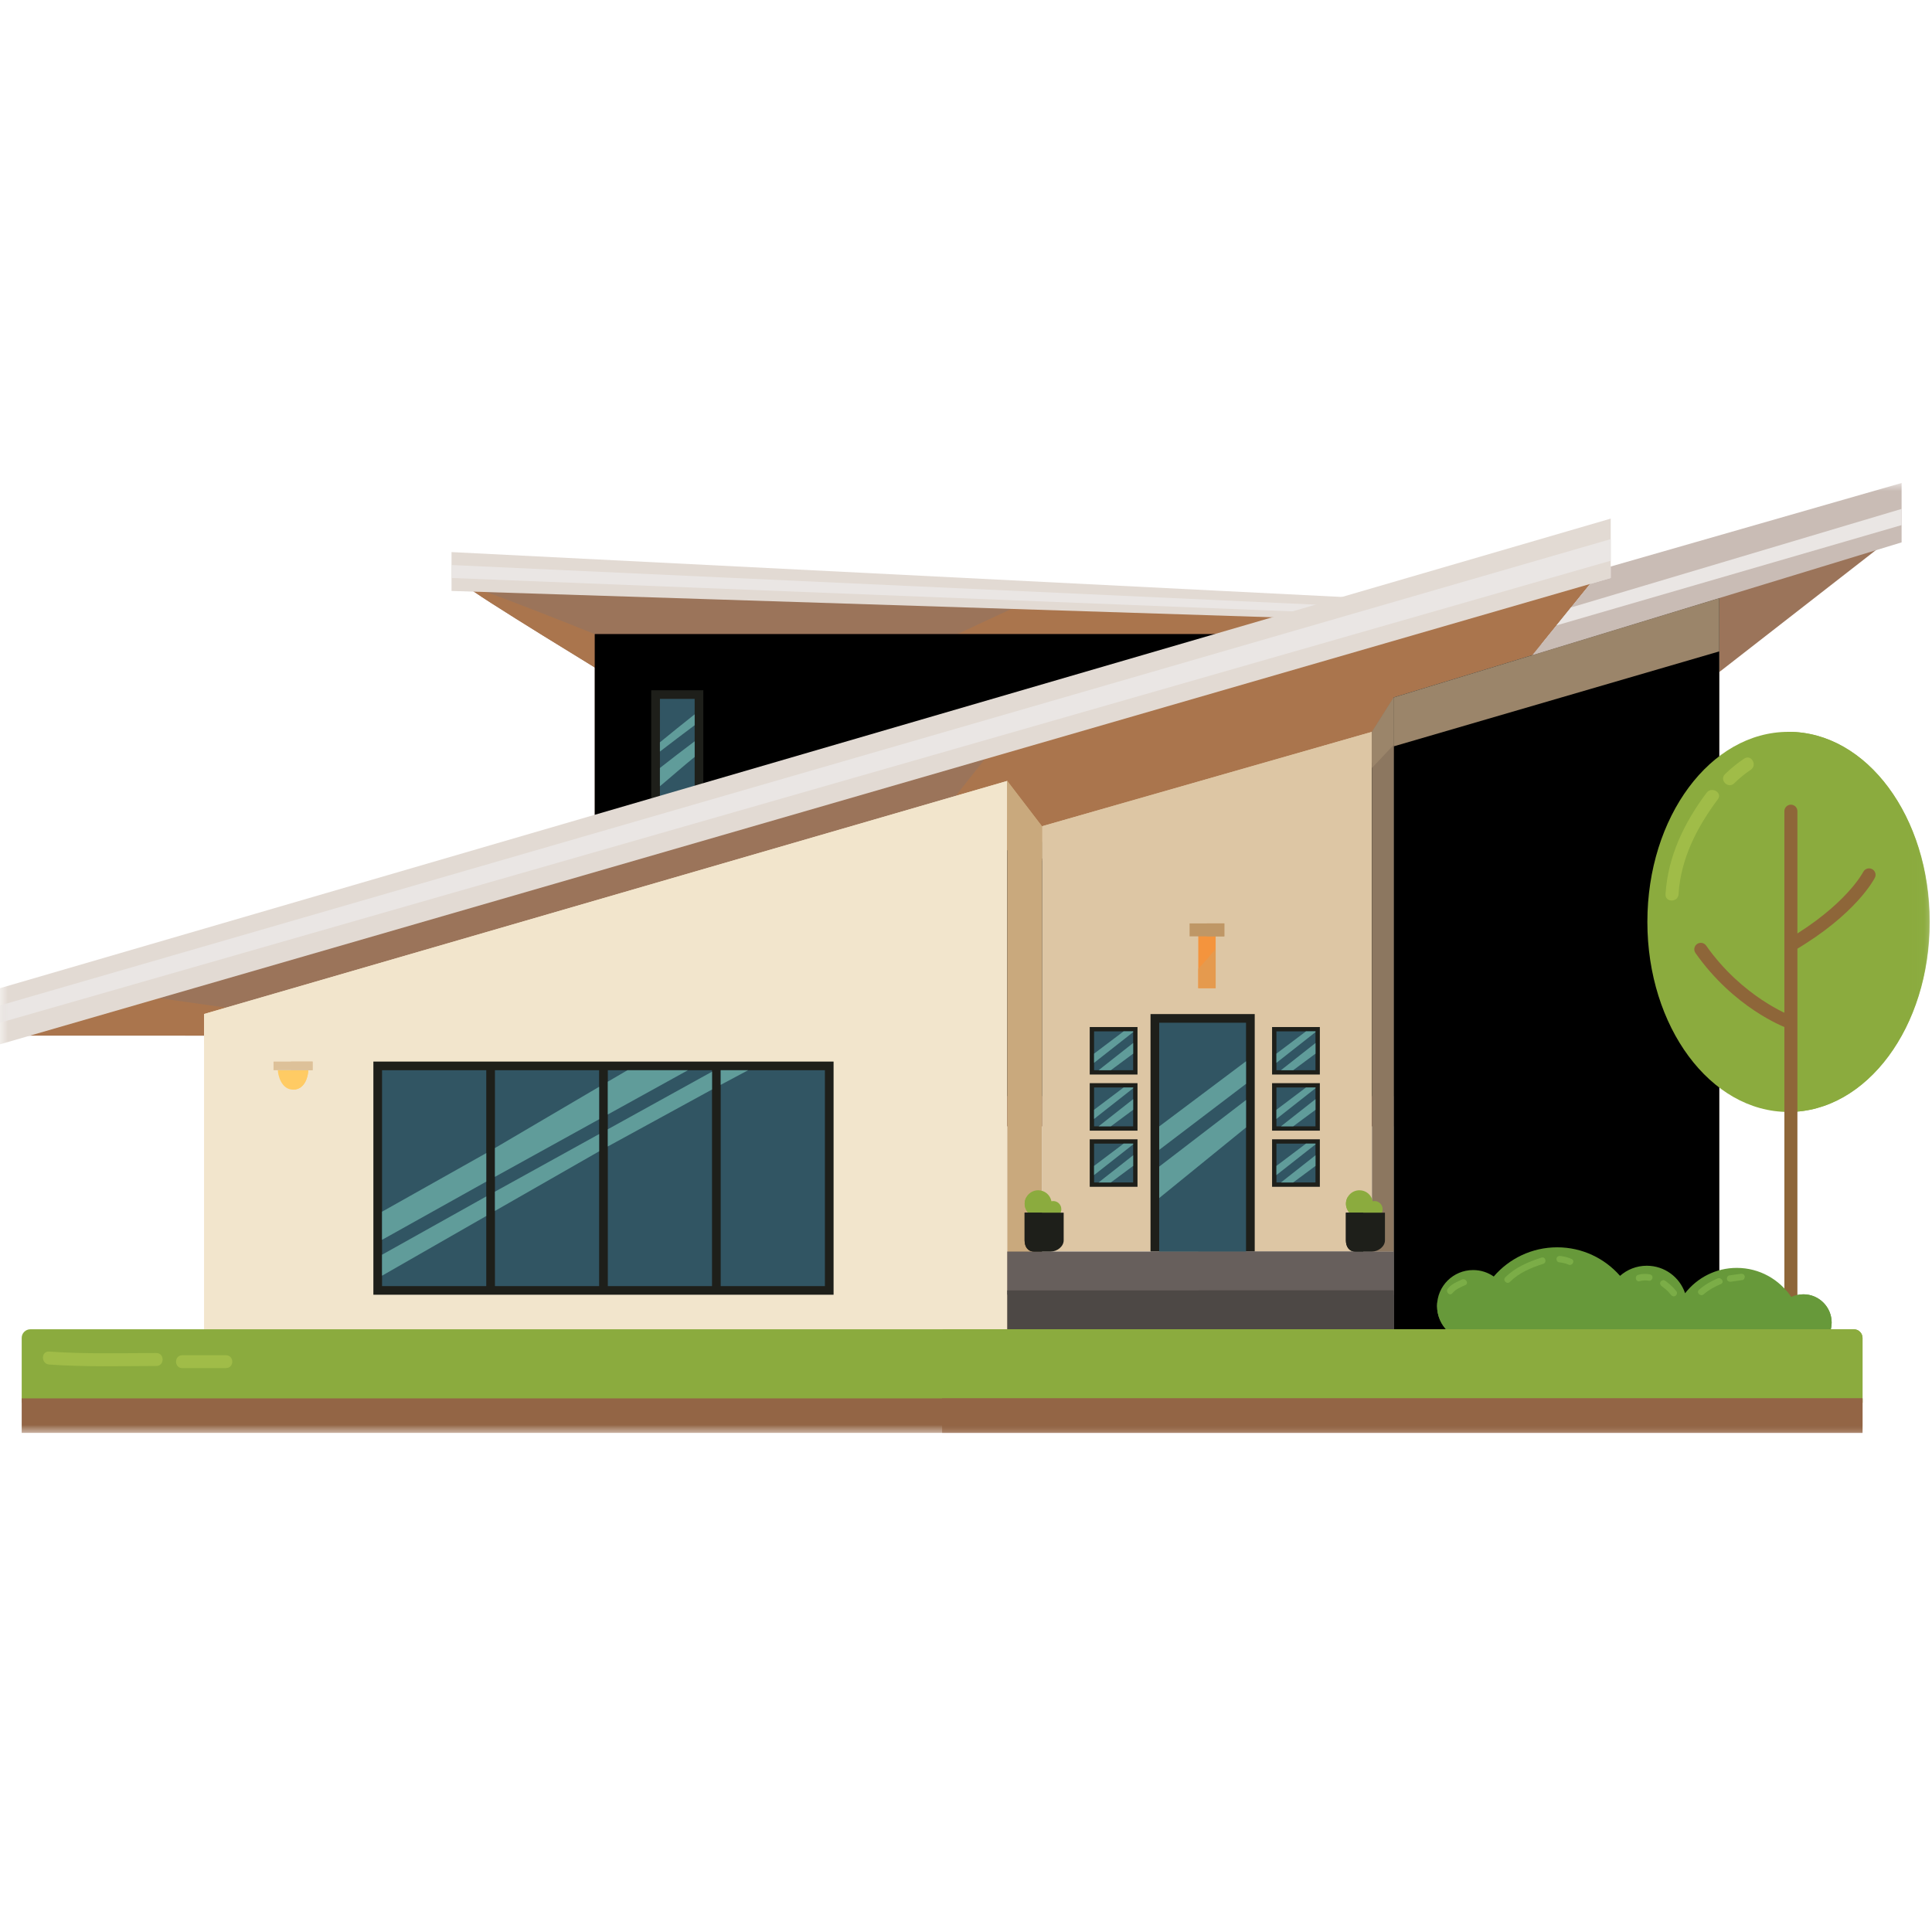 <?xml version="1.0" encoding="UTF-8"?>
<svg width="120px" height="120px" viewBox="0 0 120 120" version="1.1" xmlns="http://www.w3.org/2000/svg" xmlns:xlink="http://www.w3.org/1999/xlink">
    <!-- Generator: Sketch 51.1 (57501) - http://www.bohemiancoding.com/sketch -->
    <title>House2</title>
    <desc>Created with Sketch.</desc>
    <defs>
        <polygon id="path-1" points="0 59 119.862 59 119.862 0 0 0"></polygon>
    </defs>
    <g id="House2" stroke="none" stroke-width="1" fill="none" fill-rule="evenodd">
        <g id="Page-1" transform="translate(0, 30)">
            <path d="M86.562,8.224 C86.562,8.224 28.944,6.168 29.034,6.436 C29.124,6.704 38.382,12.336 38.382,12.336 L86.562,12.336 L86.562,8.224 Z" id="Fill-1" fill="#9B745A"></path>
            <path d="M63.662,7.428 C60.159,9.053 56.663,10.695 53.167,12.336 L86.562,12.336 L86.562,8.224 C86.562,8.224 75.845,7.842 63.662,7.428" id="Fill-3" fill="#AA754D"></path>
            <path d="M36.944,9.386 C36.944,9.386 28.944,6.168 29.034,6.436 C29.124,6.705 38.382,12.336 38.382,12.336 L36.944,9.386 Z" id="Fill-5" fill="#AA754D"></path>
            <mask id="mask-2" fill="white">
                <use xlink:href="#path-1"></use>
            </mask>
            <g id="Clip-8"></g>
            <polygon id="Fill-7" fill="#633B34" mask="url(#mask-2)" points="36.944 39.959 86.562 39.959 86.562 9.386 36.944 9.386"></polygon>
            <polygon id="Fill-9" fill="#000000" mask="url(#mask-2)" points="36.944 38.082 86.562 38.082 86.562 9.386 36.944 9.386"></polygon>
            <polygon id="Fill-10" fill="#E2DAD3" mask="url(#mask-2)" points="28.045 6.705 28.045 4.291 86.562 7.241 86.562 8.582"></polygon>
            <polygon id="Fill-11" fill="#EAE6E4" mask="url(#mask-2)" points="28.045 5.095 28.045 5.9 86.562 8.224 86.562 7.777"></polygon>
            <polygon id="Fill-12" fill="#1E1F1A" mask="url(#mask-2)" points="40.449 20.382 43.685 20.382 43.685 12.873 40.449 12.873"></polygon>
            <polygon id="Fill-13" fill="#315563" mask="url(#mask-2)" points="40.989 19.845 43.146 19.845 43.146 13.409 40.989 13.409"></polygon>
            <path d="M43.146,17.015 L43.146,16.044 C42.421,16.589 41.699,17.137 40.989,17.7 L40.989,18.835 C41.718,18.228 42.429,17.593 43.146,17.015" id="Fill-14" fill="#609C9A" mask="url(#mask-2)"></path>
            <path d="M40.989,16.107 L40.989,16.681 C41.702,16.128 42.424,15.588 43.146,15.045 L43.146,14.369 C42.421,14.941 41.703,15.522 40.989,16.107" id="Fill-15" fill="#609C9A" mask="url(#mask-2)"></path>
            <polygon id="Fill-16" fill="#9B745A" mask="url(#mask-2)" points="14.022 34.327 1.318 34.327 99.056 5.9 95.73 10.012 117.393 3.486 105.91 12.426"></polygon>
            <polygon id="Fill-17" fill="#AA754D" mask="url(#mask-2)" points="99.056 5.9 90.876 16.002 55.314 24.552 61.635 16.558"></polygon>
            <polygon id="Fill-18" fill="#AA754D" mask="url(#mask-2)" points="1.348 34.318 26.294 34.327 9.335 31.918"></polygon>
            <polygon id="Fill-19" fill="#E2DAD3" mask="url(#mask-2)" points="0 34.864 0 31.377 100.045 2.212 100.045 5.9"></polygon>
            <polygon id="Fill-20" fill="#EAE6E4" mask="url(#mask-2)" points="0 32.45 0 33.523 100.045 4.827 100.045 3.486"></polygon>
            <polygon id="Fill-21" fill="#F2E5CC" mask="url(#mask-2)" points="62.562 18.505 12.674 32.982 12.674 53.636 62.562 53.636"></polygon>
            <polygon id="Fill-22" fill="#F2E5CC" mask="url(#mask-2)" points="62.562 18.505 12.674 32.982 12.674 34.864 62.562 20.918"></polygon>
            <polygon id="Fill-23" fill="#BCB09C" mask="url(#mask-2)" points="106.787 7.152 86.562 13.32 86.562 53.636 106.787 53.636"></polygon>
            <polygon id="Fill-24" fill="#000000" mask="url(#mask-2)" points="106.787 7.152 86.562 13.32 86.562 53.636 106.787 53.636"></polygon>
            <polygon id="Fill-25" fill="#9B856A" mask="url(#mask-2)" points="106.787 7.152 86.562 13.32 86.562 16.359 106.787 10.459"></polygon>
            <polygon id="Fill-26" fill="#C9BCB5" mask="url(#mask-2)" points="118.112 3.688 118.112 0 100.045 5.187 100.045 5.9 98.754 6.274 95.175 10.693"></polygon>
            <polygon id="Fill-27" fill="#EAE6E4" mask="url(#mask-2)" points="118.112 1.609 118.112 2.615 96.674 8.845 97.574 7.732"></polygon>
            <path d="M119.843,27.261 C119.843,33.78 115.921,39.065 111.082,39.065 C106.243,39.065 102.321,33.78 102.321,27.261 C102.321,20.741 106.243,15.456 111.082,15.456 C115.921,15.456 119.843,20.741 119.843,27.261" id="Fill-28" fill="#8BAB3E" mask="url(#mask-2)"></path>
            <path d="M111.101,15.456 L111.101,39.065 C115.955,39.065 119.862,33.78 119.862,27.261 C119.862,20.741 115.955,15.456 111.101,15.456" id="Fill-29" fill="#8BAB3E" mask="url(#mask-2)"></path>
            <path d="M111.236,54.039 C111.013,54.039 110.831,53.858 110.831,53.636 L110.831,20.382 C110.831,20.159 111.013,19.98 111.236,19.98 C111.459,19.98 111.64,20.159 111.64,20.382 L111.64,53.636 C111.64,53.858 111.459,54.039 111.236,54.039" id="Fill-30" fill="#8E6639" mask="url(#mask-2)"></path>
            <path d="M111.236,29.098 C111.098,29.098 110.963,29.027 110.888,28.9 C110.774,28.708 110.838,28.462 111.03,28.349 C114.661,26.221 115.718,24.178 115.728,24.158 C115.828,23.959 116.071,23.879 116.271,23.978 C116.471,24.077 116.552,24.319 116.452,24.517 C116.405,24.609 115.276,26.795 111.441,29.042 C111.377,29.08 111.306,29.098 111.236,29.098" id="Fill-31" fill="#8E6639" mask="url(#mask-2)"></path>
            <path d="M111.081,33.858 C111.035,33.858 110.987,33.85 110.941,33.833 C110.81,33.784 107.713,32.61 105.309,29.194 C105.181,29.012 105.225,28.761 105.408,28.634 C105.592,28.507 105.844,28.551 105.972,28.733 C108.225,31.933 111.193,33.068 111.223,33.079 C111.432,33.157 111.538,33.388 111.46,33.596 C111.4,33.758 111.245,33.858 111.081,33.858" id="Fill-32" fill="#8E6639" mask="url(#mask-2)"></path>
            <path d="M104.258,25.544 C104.391,23.344 105.395,21.389 106.698,19.646 C107.009,19.229 106.307,18.829 105.999,19.24 C104.606,21.104 103.591,23.2 103.449,25.544 C103.418,26.063 104.227,26.06 104.258,25.544" id="Fill-33" fill="#A0BC48" mask="url(#mask-2)"></path>
            <path d="M107.713,18.655 C108.031,18.342 108.372,18.062 108.743,17.813 C109.173,17.524 108.769,16.827 108.335,17.118 C107.908,17.404 107.507,17.726 107.141,18.086 C106.77,18.451 107.342,19.02 107.713,18.655" id="Fill-34" fill="#A0BC48" mask="url(#mask-2)"></path>
            <path d="M112.016,50.392 C111.743,50.392 111.486,50.455 111.256,50.566 C110.531,49.473 109.288,48.751 107.873,48.751 C106.565,48.751 105.406,49.369 104.665,50.325 C104.333,49.333 103.394,48.617 102.284,48.617 C101.647,48.617 101.067,48.855 100.624,49.245 C99.674,48.161 98.28,47.473 96.72,47.473 C95.141,47.473 93.729,48.178 92.779,49.286 C92.416,49.034 91.975,48.885 91.498,48.885 C90.261,48.885 89.259,49.882 89.259,51.112 C89.259,52.342 90.261,53.308 91.498,53.308 L113.625,52.836 C113.716,52.624 113.767,52.39 113.767,52.146 C113.767,51.184 112.983,50.392 112.016,50.392" id="Fill-35" fill="#67993A" mask="url(#mask-2)"></path>
            <path d="M112.016,50.392 C111.743,50.392 111.486,50.455 111.256,50.566 C111.159,50.42 111.053,50.282 110.939,50.15 C109.065,50.642 107.156,50.994 105.223,51.216 C101.961,51.591 98.656,51.724 95.374,51.558 C93.52,51.464 91.219,51.486 89.269,50.904 C89.263,50.973 89.259,51.042 89.259,51.112 C89.259,52.342 90.261,53.308 91.498,53.308 L113.625,52.836 C113.716,52.624 113.767,52.39 113.767,52.146 C113.767,51.184 112.983,50.392 112.016,50.392" id="Fill-36" fill="#67993A" mask="url(#mask-2)"></path>
            <path d="M93.783,49.622 C94.353,49.05 95.093,48.744 95.851,48.5 C96.099,48.421 95.993,48.032 95.744,48.112 C94.921,48.377 94.115,48.717 93.497,49.337 C93.314,49.522 93.6,49.806 93.783,49.622" id="Fill-37" fill="#7BAD47" mask="url(#mask-2)"></path>
            <path d="M96.823,48.4 C97.024,48.428 97.23,48.459 97.415,48.547 C97.649,48.658 97.854,48.312 97.619,48.2 C97.398,48.095 97.171,48.047 96.93,48.012 C96.821,47.996 96.713,48.037 96.681,48.152 C96.655,48.248 96.713,48.384 96.823,48.4" id="Fill-38" fill="#7BAD47" mask="url(#mask-2)"></path>
            <path d="M101.851,49.576 C102.046,49.515 102.238,49.522 102.438,49.549 C102.548,49.564 102.641,49.446 102.641,49.347 C102.641,49.225 102.547,49.159 102.438,49.144 C102.204,49.113 101.972,49.115 101.744,49.185 C101.496,49.262 101.601,49.653 101.851,49.576" id="Fill-39" fill="#7BAD47" mask="url(#mask-2)"></path>
            <path d="M103.212,49.888 C103.422,50.039 103.626,50.21 103.78,50.419 C103.846,50.507 103.955,50.551 104.057,50.491 C104.145,50.44 104.195,50.305 104.13,50.216 C103.932,49.948 103.687,49.735 103.417,49.541 C103.327,49.476 103.192,49.525 103.14,49.613 C103.08,49.714 103.123,49.824 103.212,49.888" id="Fill-40" fill="#7BAD47" mask="url(#mask-2)"></path>
            <path d="M105.817,50.393 C106.135,50.115 106.501,49.917 106.889,49.754 C107.128,49.653 106.922,49.306 106.684,49.406 C106.263,49.584 105.876,49.807 105.531,50.108 C105.335,50.28 105.622,50.563 105.817,50.393" id="Fill-41" fill="#7BAD47" mask="url(#mask-2)"></path>
            <path d="M107.514,49.609 L108.222,49.508 C108.331,49.492 108.39,49.355 108.364,49.259 C108.331,49.143 108.224,49.102 108.115,49.118 L107.407,49.219 C107.298,49.235 107.239,49.372 107.265,49.468 C107.298,49.584 107.405,49.625 107.514,49.609" id="Fill-42" fill="#7BAD47" mask="url(#mask-2)"></path>
            <path d="M90.21,50.326 C90.415,50.07 90.72,49.95 91.012,49.821 C91.25,49.716 91.044,49.37 90.808,49.473 C90.485,49.616 90.15,49.759 89.924,50.041 C89.764,50.242 90.048,50.529 90.21,50.326" id="Fill-43" fill="#7BAD47" mask="url(#mask-2)"></path>
            <polygon id="Fill-44" fill="#1E1F1A" mask="url(#mask-2)" points="23.191 50.418 51.775 50.418 51.775 35.936 23.191 35.936"></polygon>
            <polygon id="Fill-45" fill="#DDC6A4" mask="url(#mask-2)" points="64.719 21.32 85.213 15.456 85.213 47.736 64.719 47.736"></polygon>
            <polygon id="Fill-46" fill="#1E1F1A" mask="url(#mask-2)" points="71.461 47.736 77.933 47.736 77.933 32.986 71.461 32.986"></polygon>
            <polygon id="Fill-47" fill="#DDC6A4" mask="url(#mask-2)" points="64.719 21.32 85.213 15.456 85.213 17.611 64.719 23.332"></polygon>
            <polygon id="Fill-48" fill="#C9A97D" mask="url(#mask-2)" points="62.562 18.505 64.719 21.32 64.719 52.564 62.562 52.564"></polygon>
            <polygon id="Fill-49" fill="#C9A97D" mask="url(#mask-2)" points="62.562 18.505 64.719 21.32 64.719 23.466 62.562 20.918"></polygon>
            <polygon id="Fill-50" fill="#675F5C" mask="url(#mask-2)" points="62.562 50.418 86.562 50.418 86.562 47.736 62.562 47.736"></polygon>
            <polygon id="Fill-51" fill="#675F5C" mask="url(#mask-2)" points="74.427 50.418 86.562 50.418 86.562 47.736 74.427 47.736"></polygon>
            <polygon id="Fill-52" fill="#4D4845" mask="url(#mask-2)" points="62.562 52.832 86.562 52.832 86.562 50.15 62.562 50.15"></polygon>
            <polygon id="Fill-53" fill="#4D4845" mask="url(#mask-2)" points="74.427 52.832 86.562 52.832 86.562 50.15 74.427 50.15"></polygon>
            <path d="M115.146,52.564 L1.888,52.564 C1.59,52.564 1.348,52.804 1.348,53.1 L1.348,57.123 L115.685,57.123 L115.685,53.1 C115.685,52.804 115.444,52.564 115.146,52.564" id="Fill-54" fill="#8BAB3E" mask="url(#mask-2)"></path>
            <path d="M115.146,52.564 L58.545,52.564 L58.571,57.123 L115.685,57.123 L115.685,53.1 C115.685,52.804 115.444,52.564 115.146,52.564" id="Fill-55" fill="#8BAB3E" mask="url(#mask-2)"></path>
            <path d="M3.056,54.754 C5.272,54.911 7.489,54.849 9.708,54.843 C10.23,54.842 10.23,54.037 9.708,54.039 C7.489,54.045 5.272,54.106 3.056,53.949 C2.535,53.912 2.539,54.717 3.056,54.754" id="Fill-56" fill="#A0BC48" mask="url(#mask-2)"></path>
            <path d="M11.326,54.977 L14.022,54.977 C14.562,54.977 14.562,54.173 14.022,54.173 L11.326,54.173 C10.804,54.173 10.804,54.977 11.326,54.977" id="Fill-57" fill="#A0BC48" mask="url(#mask-2)"></path>
            <polygon id="Fill-58" fill="#936545" mask="url(#mask-2)" points="1.348 59 115.685 59 115.685 56.855 1.348 56.855"></polygon>
            <polygon id="Fill-59" fill="#936545" mask="url(#mask-2)" points="58.517 59 115.685 59 115.685 56.855 58.517 56.855"></polygon>
            <polygon id="Fill-60" fill="#8C7760" mask="url(#mask-2)" points="86.562 13.32 85.213 15.456 85.213 47.736 86.562 47.736"></polygon>
            <polygon id="Fill-61" fill="#9B856A" mask="url(#mask-2)" points="86.562 13.32 85.213 15.456 85.213 17.7 86.562 16.27"></polygon>
            <polygon id="Fill-62" fill="#1E1F1A" mask="url(#mask-2)" points="67.685 36.741 70.652 36.741 70.652 33.791 67.685 33.791"></polygon>
            <polygon id="Fill-63" fill="#315563" mask="url(#mask-2)" points="30.742 49.882 37.213 49.882 37.213 36.473 30.742 36.473"></polygon>
            <polygon id="Fill-64" fill="#315563" mask="url(#mask-2)" points="23.73 49.882 30.202 49.882 30.202 36.473 23.73 36.473"></polygon>
            <polygon id="Fill-65" fill="#315563" mask="url(#mask-2)" points="37.753 49.882 44.225 49.882 44.225 36.473 37.753 36.473"></polygon>
            <polygon id="Fill-66" fill="#315563" mask="url(#mask-2)" points="44.764 49.882 51.236 49.882 51.236 36.473 44.764 36.473"></polygon>
            <polygon id="Fill-67" fill="#609C9A" mask="url(#mask-2)" points="37.213 39.519 37.213 37.502 30.742 41.307 30.742 43.095"></polygon>
            <polygon id="Fill-68" fill="#609C9A" mask="url(#mask-2)" points="37.213 41.51 37.213 40.439 30.742 44.015 30.742 45.213"></polygon>
            <polygon id="Fill-69" fill="#609C9A" mask="url(#mask-2)" points="30.202 45.528 30.202 44.313 23.73 47.932 23.73 49.236"></polygon>
            <polygon id="Fill-70" fill="#609C9A" mask="url(#mask-2)" points="30.202 43.393 30.202 41.621 23.73 45.26 23.73 47.008"></polygon>
            <path d="M42.728,36.473 L38.971,36.473 C38.565,36.71 38.159,36.947 37.753,37.185 L37.753,39.222 L42.728,36.473 Z" id="Fill-71" fill="#609C9A" mask="url(#mask-2)"></path>
            <polygon id="Fill-72" fill="#609C9A" mask="url(#mask-2)" points="44.225 37.671 44.225 36.563 37.753 40.141 37.753 41.209"></polygon>
            <polygon id="Fill-73" fill="#609C9A" mask="url(#mask-2)" points="46.469 36.473 44.764 36.473 44.764 37.383"></polygon>
            <path d="M17.258,36.473 C17.258,36.741 17.461,37.68 18.202,37.68 C18.994,37.68 19.146,36.741 19.146,36.473 L17.258,36.473 Z" id="Fill-74" fill="#FFCB64" mask="url(#mask-2)"></path>
            <path d="M18.202,36.473 C18.178,36.94 18.202,37.68 18.202,37.68 C18.995,37.68 19.146,36.741 19.146,36.473 L18.202,36.473 Z" id="Fill-75" fill="#FFCB64" mask="url(#mask-2)"></path>
            <polygon id="Fill-76" fill="#DDC199" mask="url(#mask-2)" points="16.989 36.473 19.416 36.473 19.416 35.936 16.989 35.936"></polygon>
            <polygon id="Fill-77" fill="#DDC199" mask="url(#mask-2)" points="18.067 36.473 19.416 36.473 19.416 35.936 18.067 35.936"></polygon>
            <polygon id="Fill-78" fill="#F4943D" mask="url(#mask-2)" points="74.427 31.377 75.506 31.377 75.506 27.891 74.427 27.891"></polygon>
            <path d="M74.427,30.177 L74.427,31.377 L75.506,31.377 L75.506,28.941 C75.157,29.362 74.8,29.776 74.427,30.177" id="Fill-79" fill="#E59A4E" mask="url(#mask-2)"></path>
            <polygon id="Fill-80" fill="#315563" mask="url(#mask-2)" points="72 47.736 77.393 47.736 77.393 33.523 72 33.523"></polygon>
            <polygon id="Fill-81" fill="#609C9A" mask="url(#mask-2)" points="77.393 37.32 77.393 35.917 72 39.965 72 41.421"></polygon>
            <polygon id="Fill-82" fill="#609C9A" mask="url(#mask-2)" points="77.393 40.03 77.393 38.323 72 42.46 72 44.414"></polygon>
            <polygon id="Fill-83" fill="#315563" mask="url(#mask-2)" points="67.955 36.473 70.382 36.473 70.382 34.059 67.955 34.059"></polygon>
            <polygon id="Fill-84" fill="#609C9A" mask="url(#mask-2)" points="68.235 36.473 68.996 36.473 70.382 35.445 70.382 34.783"></polygon>
            <polygon id="Fill-85" fill="#609C9A" mask="url(#mask-2)" points="70.382 34.107 70.382 34.059 69.79 34.059 67.955 35.443 67.955 36.015"></polygon>
            <polygon id="Fill-86" fill="#1E1F1A" mask="url(#mask-2)" points="67.685 43.714 70.652 43.714 70.652 40.764 67.685 40.764"></polygon>
            <polygon id="Fill-87" fill="#315563" mask="url(#mask-2)" points="67.955 43.445 70.382 43.445 70.382 41.032 67.955 41.032"></polygon>
            <polygon id="Fill-88" fill="#609C9A" mask="url(#mask-2)" points="68.235 43.445 68.996 43.445 70.382 42.418 70.382 41.756"></polygon>
            <polygon id="Fill-89" fill="#609C9A" mask="url(#mask-2)" points="70.382 41.079 70.382 41.032 69.79 41.032 67.955 42.416 67.955 42.987"></polygon>
            <polygon id="Fill-90" fill="#1E1F1A" mask="url(#mask-2)" points="67.685 40.227 70.652 40.227 70.652 37.277 67.685 37.277"></polygon>
            <polygon id="Fill-91" fill="#315563" mask="url(#mask-2)" points="67.955 39.959 70.382 39.959 70.382 37.545 67.955 37.545"></polygon>
            <polygon id="Fill-92" fill="#609C9A" mask="url(#mask-2)" points="68.235 39.959 68.996 39.959 70.382 38.932 70.382 38.27"></polygon>
            <polygon id="Fill-93" fill="#609C9A" mask="url(#mask-2)" points="70.382 37.593 70.382 37.545 69.79 37.545 67.955 38.929 67.955 39.501"></polygon>
            <polygon id="Fill-94" fill="#1E1F1A" mask="url(#mask-2)" points="79.011 36.741 81.978 36.741 81.978 33.791 79.011 33.791"></polygon>
            <polygon id="Fill-95" fill="#315563" mask="url(#mask-2)" points="79.281 36.473 81.708 36.473 81.708 34.059 79.281 34.059"></polygon>
            <polygon id="Fill-96" fill="#609C9A" mask="url(#mask-2)" points="79.561 36.473 80.322 36.473 81.708 35.445 81.708 34.783"></polygon>
            <polygon id="Fill-97" fill="#609C9A" mask="url(#mask-2)" points="81.708 34.107 81.708 34.059 81.116 34.059 79.281 35.443 79.281 36.015"></polygon>
            <polygon id="Fill-98" fill="#1E1F1A" mask="url(#mask-2)" points="79.011 43.714 81.978 43.714 81.978 40.764 79.011 40.764"></polygon>
            <polygon id="Fill-99" fill="#315563" mask="url(#mask-2)" points="79.281 43.445 81.708 43.445 81.708 41.032 79.281 41.032"></polygon>
            <polygon id="Fill-100" fill="#609C9A" mask="url(#mask-2)" points="79.561 43.445 80.322 43.445 81.708 42.418 81.708 41.756"></polygon>
            <polygon id="Fill-101" fill="#609C9A" mask="url(#mask-2)" points="81.708 41.079 81.708 41.032 81.116 41.032 79.281 42.416 79.281 42.987"></polygon>
            <polygon id="Fill-102" fill="#1E1F1A" mask="url(#mask-2)" points="79.011 40.227 81.978 40.227 81.978 37.277 79.011 37.277"></polygon>
            <polygon id="Fill-103" fill="#315563" mask="url(#mask-2)" points="79.281 39.959 81.708 39.959 81.708 37.545 79.281 37.545"></polygon>
            <polygon id="Fill-104" fill="#609C9A" mask="url(#mask-2)" points="79.561 39.959 80.322 39.959 81.708 38.932 81.708 38.27"></polygon>
            <polygon id="Fill-105" fill="#609C9A" mask="url(#mask-2)" points="81.708 37.593 81.708 37.545 81.116 37.545 79.281 38.929 79.281 39.501"></polygon>
            <path d="M65.417,44.599 C65.379,44.599 65.342,44.604 65.306,44.612 C65.234,44.224 64.894,43.93 64.483,43.93 C64.02,43.93 63.644,44.304 63.644,44.764 C63.644,45.225 64.02,45.599 64.483,45.599 C64.688,45.599 64.873,45.523 65.019,45.401 C65.111,45.521 65.254,45.599 65.417,45.599 C65.694,45.599 65.92,45.375 65.92,45.099 C65.92,44.823 65.694,44.599 65.417,44.599" id="Fill-106" fill="#8BAB3E" mask="url(#mask-2)"></path>
            <path d="M63.757,44.353 C63.687,44.475 63.644,44.614 63.644,44.764 C63.644,45.225 64.02,45.599 64.483,45.599 C64.688,45.599 64.874,45.523 65.019,45.401 C65.111,45.521 65.254,45.599 65.417,45.599 C65.68,45.599 65.894,45.397 65.916,45.141 C65.14,45.064 64.394,44.821 63.757,44.353" id="Fill-107" fill="#8BAB3E" mask="url(#mask-2)"></path>
            <path d="M63.64,45.323 L63.64,47.041 C63.64,47.425 63.833,47.736 64.219,47.736 L65.268,47.736 C65.655,47.736 66.067,47.425 66.067,47.041 L66.067,45.323 L63.64,45.323 Z" id="Fill-108" fill="#1E1F1A" mask="url(#mask-2)"></path>
            <path d="M64.719,45.323 L63.64,45.323 L63.64,47.041 C63.64,47.425 63.833,47.736 64.219,47.736 L64.719,47.736 L64.719,45.323 Z" id="Fill-109" fill="#1E1F1A" mask="url(#mask-2)"></path>
            <path d="M85.372,44.599 C85.334,44.599 85.297,44.604 85.261,44.612 C85.189,44.224 84.849,43.93 84.438,43.93 C83.975,43.93 83.599,44.304 83.599,44.764 C83.599,45.225 83.975,45.599 84.438,45.599 C84.643,45.599 84.828,45.523 84.974,45.401 C85.066,45.521 85.209,45.599 85.372,45.599 C85.65,45.599 85.875,45.375 85.875,45.099 C85.875,44.823 85.65,44.599 85.372,44.599" id="Fill-110" fill="#8BAB3E" mask="url(#mask-2)"></path>
            <path d="M83.712,44.353 C83.642,44.475 83.599,44.614 83.599,44.764 C83.599,45.225 83.975,45.599 84.438,45.599 C84.643,45.599 84.829,45.523 84.974,45.401 C85.066,45.521 85.209,45.599 85.372,45.599 C85.635,45.599 85.849,45.397 85.871,45.141 C85.095,45.064 84.349,44.821 83.712,44.353" id="Fill-111" fill="#8BAB3E" mask="url(#mask-2)"></path>
            <path d="M83.596,45.323 L83.596,47.041 C83.596,47.425 83.788,47.736 84.174,47.736 L85.223,47.736 C85.61,47.736 86.022,47.425 86.022,47.041 L86.022,45.323 L83.596,45.323 Z" id="Fill-112" fill="#1E1F1A" mask="url(#mask-2)"></path>
            <path d="M84.674,45.323 L83.596,45.323 L83.596,47.041 C83.596,47.425 83.788,47.736 84.174,47.736 L84.674,47.736 L84.674,45.323 Z" id="Fill-113" fill="#1E1F1A" mask="url(#mask-2)"></path>
            <polygon id="Fill-114" fill="#BF9766" mask="url(#mask-2)" points="73.888 28.159 76.045 28.159 76.045 27.355 73.888 27.355"></polygon>
            <polygon id="Fill-115" fill="#BF9766" mask="url(#mask-2)" points="74.966 28.159 76.045 28.159 76.045 27.355 74.966 27.355"></polygon>
        </g>
    </g>
</svg>